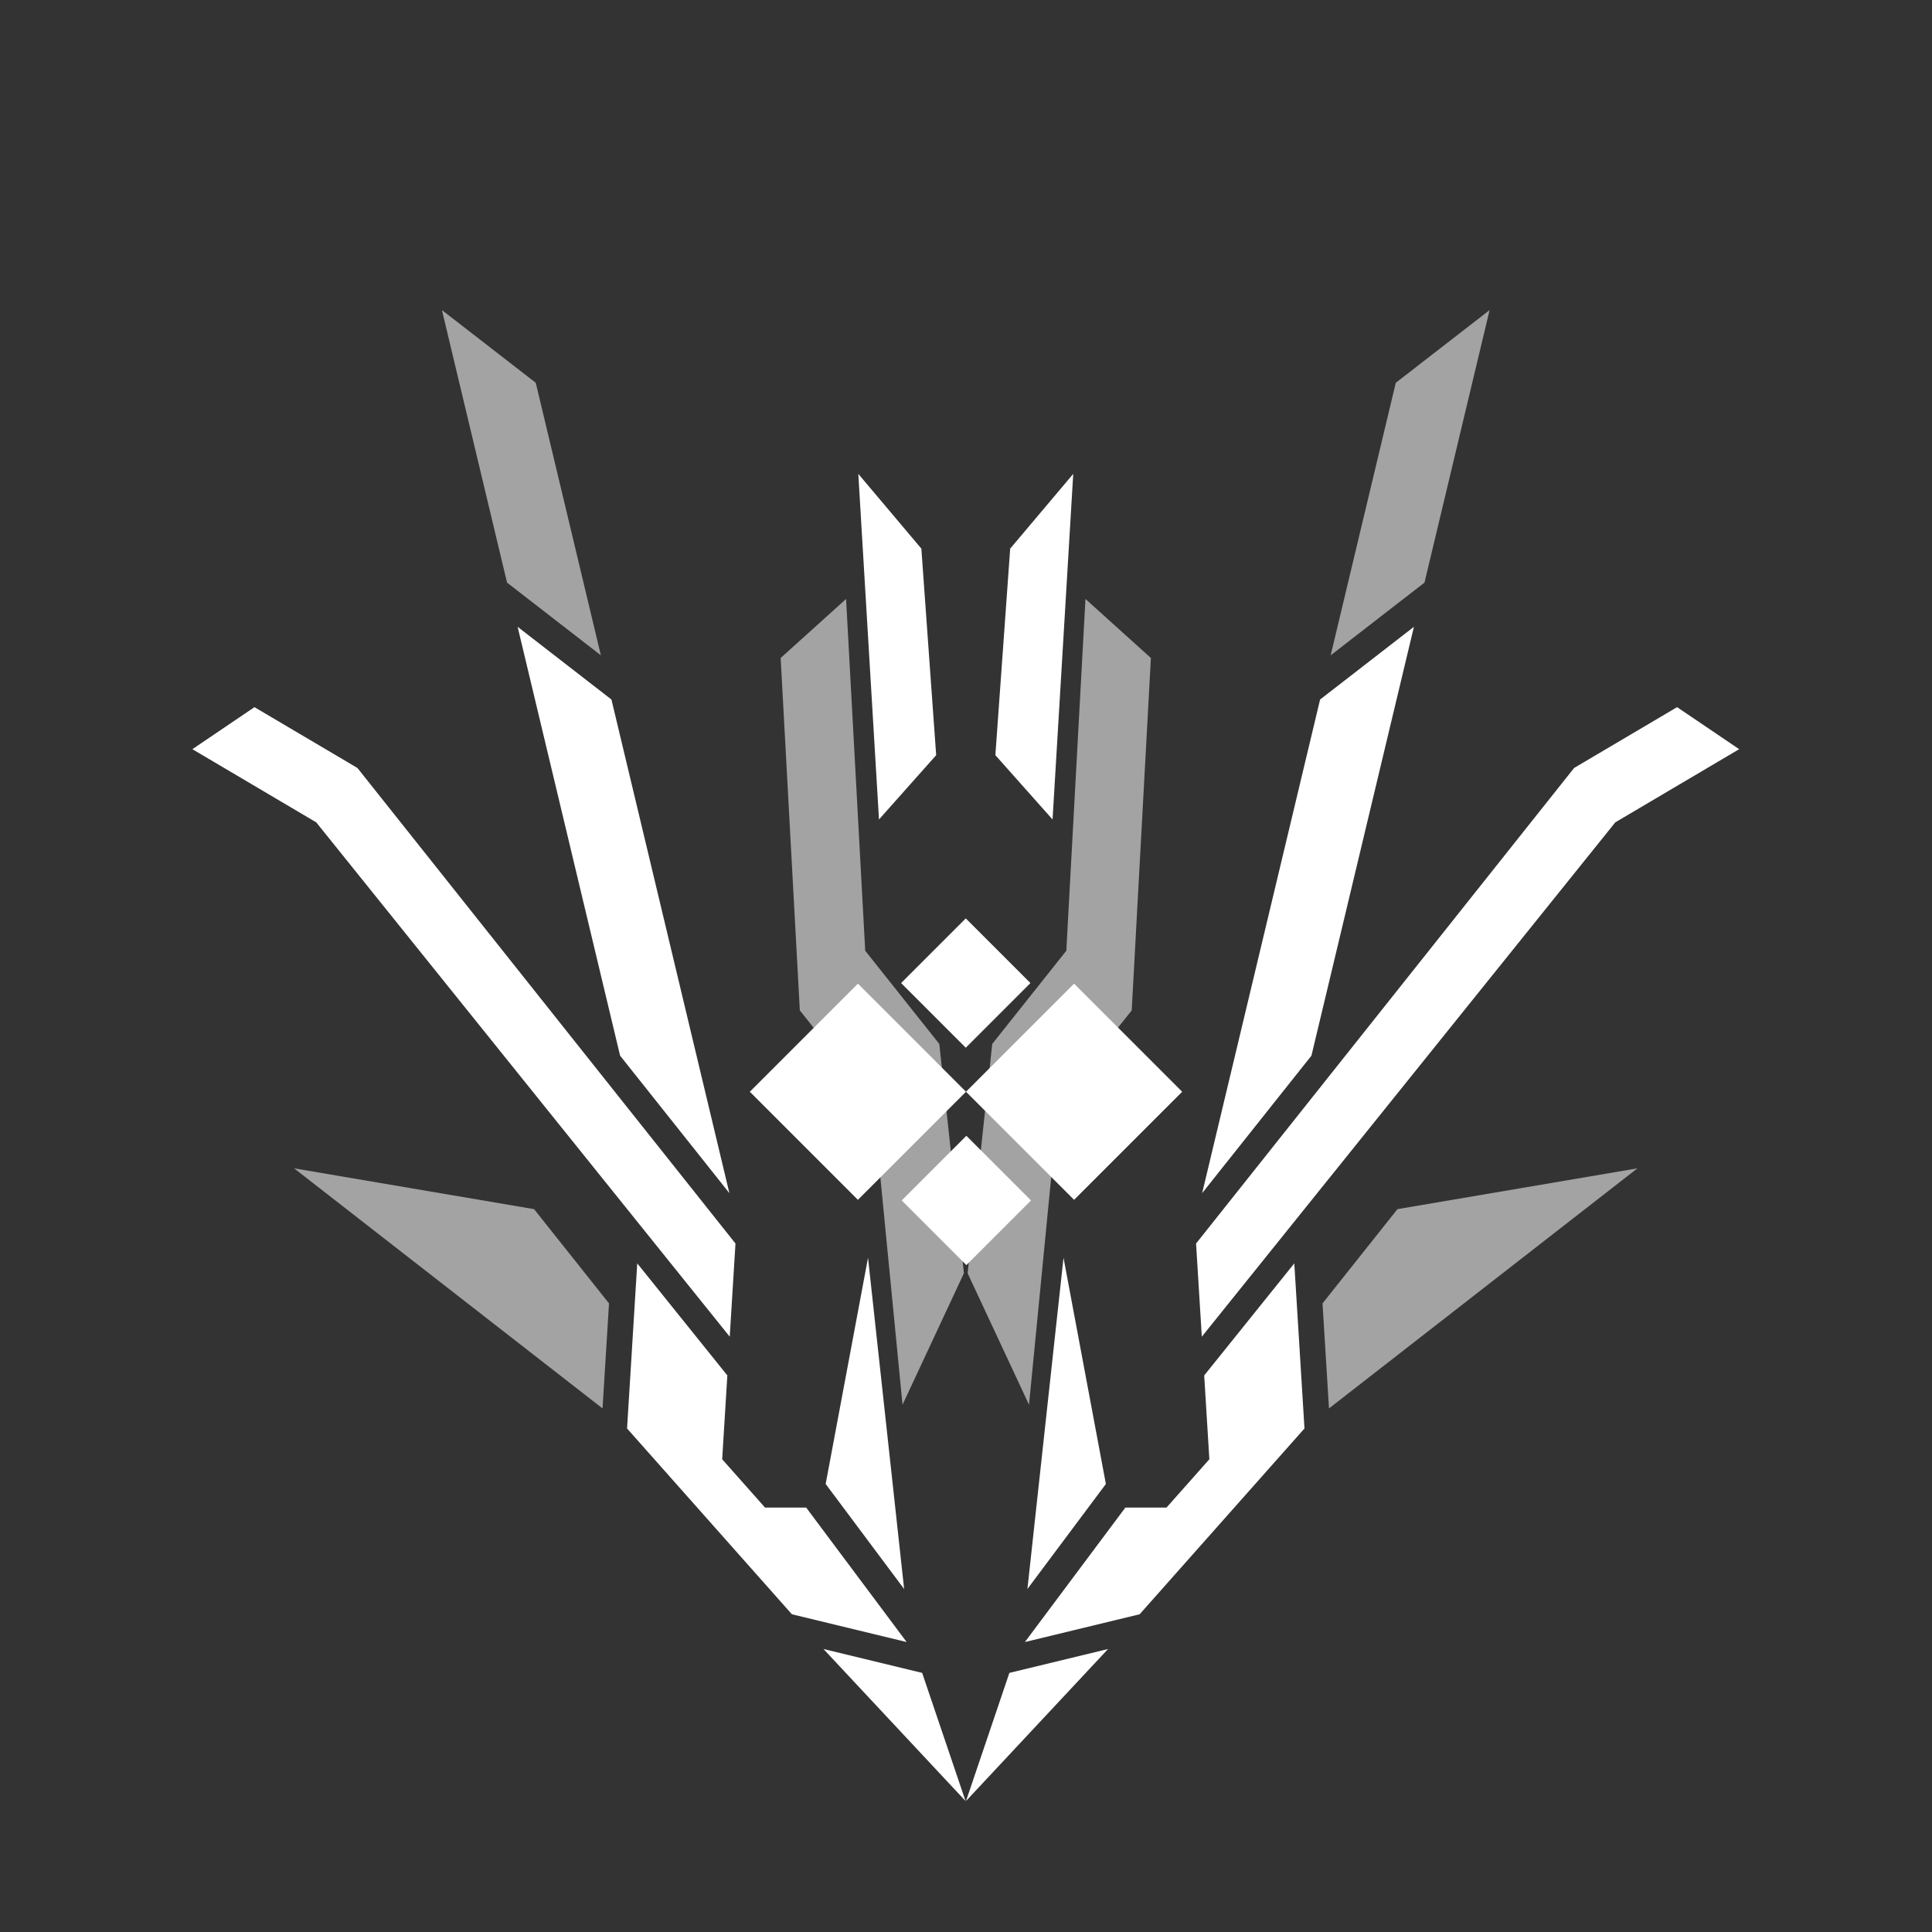 <?xml version="1.0" encoding="UTF-8"?>
<!DOCTYPE svg PUBLIC "-//W3C//DTD SVG 1.1//EN" "http://www.w3.org/Graphics/SVG/1.1/DTD/svg11.dtd">
<!-- Creator: CorelDRAW Home & Student 2018 -->
<svg xmlns="http://www.w3.org/2000/svg" xml:space="preserve" width="169.333mm" height="169.333mm" version="1.1" style="shape-rendering:geometricPrecision; text-rendering:geometricPrecision; image-rendering:optimizeQuality; fill-rule:evenodd; clip-rule:evenodd"
viewBox="0 0 16933.32 16933.32"
 xmlns:xlink="http://www.w3.org/1999/xlink">
 <rect x="0" y="0" width="16933.32" height="16933.32" fill="#333333" stroke="none"/>
 <defs>
  <style type="text/css">
   <![CDATA[
    .fil1 {fill:white}
    .fil0 {fill:white;fill-opacity:0.549}
   ]]>
  </style>
 </defs>
 <g id="Capa_x0020_1">
  <g id="_914721728">
   <path class="fil0" d="M5337.81 11423.84l-56.73 920.53 -2703.37 -2104.3 2103.34 357.63 656.76 826.14zm2077.8 -6174.24l-573.46 517.49 168.06 3088.69 641.82 807.36 258.3 2648.76 538.07 -1152.56 -215.87 -2009.71 -649.15 -816.58 -167.77 -3083.45zm-2971.45 -143.25l822.31 637.24 -570.77 -2388.66 -822.31 -637.23 570.77 2388.65zm7147.31 6317.49l56.73 920.53 2703.37 -2104.3 -2103.34 357.63 -656.76 826.14zm-2077.8 -6174.24l573.46 517.49 -168.06 3088.69 -641.82 807.36 -258.3 2648.76 -538.07 -1152.56 215.87 -2009.71 649.15 -816.58 167.77 -3083.45zm2971.45 -143.25l-822.31 637.24 570.77 -2388.66 822.31 -637.23 -570.77 2388.65z"/>
   <path class="fil1" d="M6374.94 12055.37l-45.27 734.61 375.53 423.31 360.59 0 880.6 1178.65 -1005.86 -243.48 -1444.53 -1628.29 89.19 -1447.18 789.75 982.38zm1707.43 2607l380.18 1122.92 -1245.15 -1332.29 864.97 209.37zm-5310.72 -7454.81l-1085.56 -641.21 544.16 -368.37 902.45 533.05 3313.51 4168.08 -50.34 816.62 -3624.22 -4508.17zm4836.22 3816.57l-371.21 1982.47 687.68 920.43 -316.47 -2902.9zm-2248.82 -4893.09l-822.31 -637.24 898.15 3758.74 957.99 1205.06 -1033.83 -4326.56zm2846.19 487.87l-129.88 -1810.38 -552.61 -655.19 181.27 3029.19 501.22 -563.62zm2349.1 5436.46l45.27 734.61 -375.53 423.31 -360.59 0 -880.6 1178.65 1005.86 -243.48 1444.53 -1628.29 -89.19 -1447.18 -789.75 982.38zm-1707.43 2607l-380.18 1122.92 1245.15 -1332.29 -864.97 209.37zm5310.72 -7454.81l1085.56 -641.21 -544.16 -368.37 -902.45 533.05 -3313.51 4168.08 50.34 816.62 3624.22 -4508.17zm-4836.22 3816.57l371.21 1982.47 -687.68 920.43 316.47 -2902.9zm2248.82 -4893.09l822.31 -637.24 -898.15 3758.74 -957.99 1205.06 1033.83 -4326.56zm-2846.19 487.87l129.88 -1810.38 552.61 -655.19 -181.27 3029.19 -501.22 -563.62zm-257.36 2949.97l947.33 -947.34 947.34 947.34 -947.34 947.33 -947.33 -947.33zm-1894.68 0l947.34 -947.34 947.33 947.34 -947.33 947.33 -947.34 -947.33zm1325.93 -952.67l566.71 -566.71 566.71 566.71 -566.71 566.71 -566.71 -566.71zm5.2 1905.36l566.72 566.71 566.71 -566.71 -566.71 -566.72 -566.72 566.72z"/>
  </g>
 </g>
</svg>
